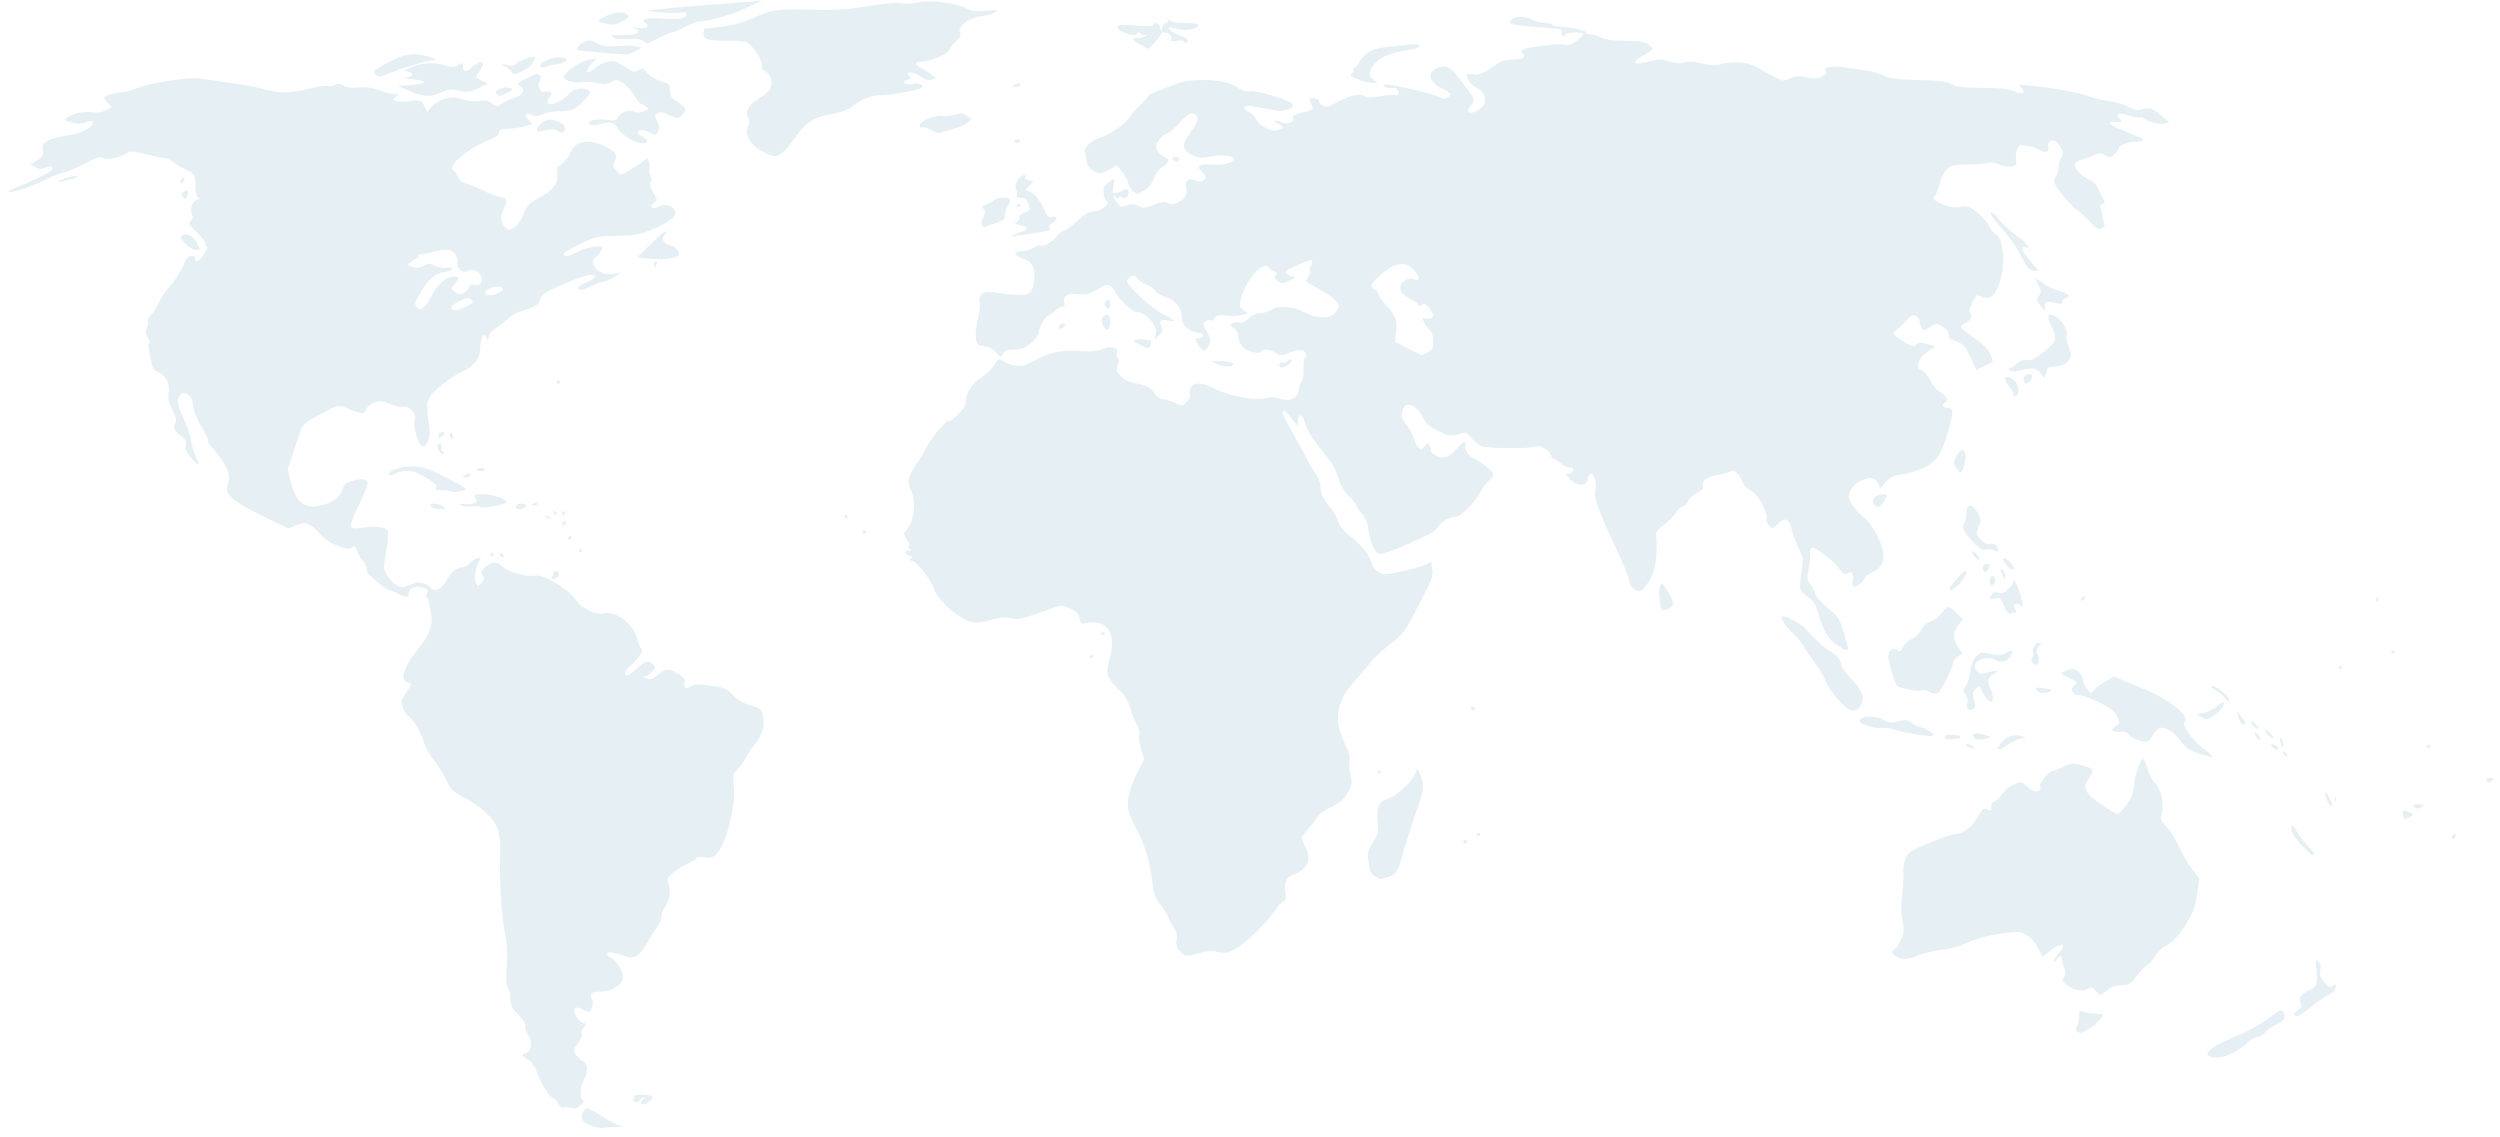 <svg xmlns="http://www.w3.org/2000/svg" width="266" height="121" fill="none"  xmlns:v="https://vecta.io/nano"><path d="M63.04 119.838c-1.015-.38-1.299-.752-1.058-1.386.112-.294.326-.534.477-.534s.809.346 1.464.769 1.455.866 1.779.984l.589.213-.724.016c-.398.009-.983.053-1.299.099s-.868-.027-1.228-.161h0zm-2.303-1.95a1.03 1.03 0 0 0-.708-.08c-.25.08-.443-.038-.627-.384-.147-.274-.41-.547-.584-.607-.401-.138-1.241-1.499-1.709-2.769-.236-.641-.554-1.084-.931-1.298-.669-.381-.717-.553-.199-.718.593-.188.703-1.232.204-1.933-.238-.334-.363-.726-.291-.913.085-.221-.149-.608-.715-1.184-.714-.728-.846-.992-.878-1.758-.021-.497-.141-1.028-.268-1.181-.16-.192-.193-.884-.106-2.252.094-1.482.039-2.397-.219-3.672-.383-1.893-.579-5.422-.479-8.64.021-.687-.068-1.629-.198-2.095-.317-1.134-1.773-2.565-3.574-3.511-1.288-.677-1.469-.85-1.972-1.89-.305-.629-.888-1.57-1.295-2.091s-.85-1.284-.984-1.698c-.425-1.313-1.174-2.632-1.685-2.966-.272-.178-.582-.641-.689-1.029-.173-.628-.128-.803.415-1.591.588-.855.595-.89.198-.994-.977-.255-.566-1.561 1.187-3.773 1.165-1.471 1.507-2.591 1.184-3.885l-.245-1.146c-.012-.137-.099-.25-.195-.25s-.077-.18.041-.4c.182-.339.136-.436-.301-.635-.636-.29-1.596-.003-1.6.477-.005.576-.258.619-1.094.183-.448-.233-.913-.424-1.033-.424s-.59-.319-1.043-.709l-1.073-.907c-.137-.109-.25-.405-.25-.658s-.176-.62-.392-.815-.495-.667-.621-1.048c-.165-.501-.289-.633-.447-.475-.329.329-.816.267-1.999-.256-.618-.273-1.263-.74-1.52-1.102-.246-.345-.715-.766-1.043-.935-.541-.28-.676-.278-1.465.023l-.869.332-2.665-1.291c-1.639-.794-2.911-1.552-3.305-1.969-.611-.646-.631-.716-.427-1.517.186-.734.155-.961-.25-1.797a8.98 8.98 0 0 0-1.238-1.798c-.426-.462-.726-.918-.667-1.014s-.241-.74-.667-1.433c-.484-.787-.825-1.629-.91-2.246-.109-.791-.235-1.032-.636-1.215-.425-.194-.544-.169-.787.164-.343.468-.245.963.513 2.601.308.666.626 1.652.707 2.193a6.83 6.83 0 0 0 .532 1.736c.501.982.177.965-.613-.033-.466-.588-.592-.911-.499-1.28.099-.394.002-.584-.483-.942-.735-.543-.89-.893-.62-1.398.157-.294.085-.616-.314-1.405-.406-.801-.491-1.189-.39-1.783.164-.972-.272-1.852-1.085-2.189-.469-.194-.631-.412-.727-.977l-.288-1.375c-.094-.37-.088-.696.016-.76s.034-.336-.145-.609c-.264-.403-.282-.593-.095-1.004.127-.278.175-.597.106-.707s.102-.441.378-.734a5.08 5.08 0 0 0 .818-1.3c.173-.421.708-1.203 1.188-1.736s1.088-1.468 1.352-2.077c.366-.845.58-1.108.906-1.11.235-.002.415.109.4.246-.064.572.389.396.897-.35.3-.44.461-.829.359-.866s-.186-.202-.186-.367-.414-.703-.919-1.194c-.838-.815-.892-.923-.613-1.231.226-.249.252-.433.102-.702-.265-.473.153-1.532.606-1.537.187-.002.24-.066.126-.15-.258-.189-.374-.619-.338-1.245.058-1-.161-1.419-.905-1.73a7.43 7.43 0 0 1-1.36-.786c-.347-.265-.787-.481-.978-.481s-1.06-.182-1.93-.404c-1.4-.357-1.646-.371-2.131-.122-1.005.517-2.069.728-2.503.496-.325-.174-.681-.067-1.919.581-.836.437-1.835.863-2.219.946s-1.121.363-1.636.622c-1.461.736-3.553 1.478-4.132 1.465-.374-.008-.121-.172.873-.566 1.689-.67 3.425-1.542 3.585-1.802.198-.32-.231-.435-.747-.2-.38.173-.614.157-1.052-.073l-.563-.295.613-.317c.693-.358.911-.764.751-1.398-.154-.614.696-1.065 2.527-1.341.984-.148 1.732-.395 2.235-.738.888-.604.735-1.061-.222-.665-.453.188-.783.19-1.454.009-.816-.22-.845-.251-.48-.518.61-.446 1.873-.715 2.703-.575.525.089.955.027 1.396-.202l.638-.33-.42-.447c-.231-.246-.42-.5-.42-.564 0-.185 1.203-.556 1.804-.556.3 0 1.123-.217 1.829-.483s2.333-.628 3.617-.806c2.082-.288 2.523-.291 4.085-.033l2.949.423a20.48 20.48 0 0 1 2.593.515c1.781.489 2.941.483 4.931-.025.879-.224 1.767-.354 1.974-.289s.558.022.781-.098c.307-.164.545-.144.983.082.396.205.885.263 1.55.185.702-.082 1.317.003 2.214.306.683.231 1.442.42 1.686.42.433 0 .434.007.056.285-.37.273-.372.292-.024.426.2.078.895.085 1.545.018 1.173-.123 1.183-.119 1.51.513l.329.637.427-.536c.246-.308.829-.657 1.372-.82.821-.247 1.07-.246 1.894.006.582.178 1.278.243 1.8.168.664-.096.972-.036 1.406.272.547.389.562.39 1.047.014.271-.21.828-.475 1.238-.589.982-.274 1.315-.857.725-1.27-.417-.292-.399-.314.697-.852.818-.401 1.186-.492 1.345-.333s.158.335-.006.64c-.279.521.068 1.309.503 1.142.156-.06.416-.059.576.003.252.097.248.179-.03.603-.768 1.172.954.84 2.12-.409.474-.508 1.208-.662 1.897-.398.445.171.403.31-.333 1.117-.877.962-1.326 1.159-2.644 1.159-.637 0-1.389.138-1.739.319-.485.251-.721.272-1.104.097-.713-.325-.961-.054-.45.49l.437.465-.871.247a8.88 8.88 0 0 1-1.77.276c-.717.023-.899.101-.9.385-.001.242-.35.498-1.099.804-2.427.992-4.486 2.781-3.74 3.25.14.088.361.404.493.704.151.345.443.585.795.655.306.061 1.096.377 1.755.702s1.468.649 1.798.721c.907.198.915.219.493 1.291-.362.917-.369 1.048-.089 1.59.168.325.415.587.55.583.655-.019 1.268-.623 1.65-1.624.363-.954.529-1.132 1.572-1.689 1.54-.822 2.18-1.633 2.01-2.542-.111-.593-.053-.732.454-1.093.319-.228.743-.772.94-1.21.442-.979 1.151-1.319 2.348-1.123 1.061.174 2.316.847 2.468 1.325.062.196.011.548-.115.782-.19.355-.154.505.215.897l.443.471.723-.375c.398-.206 1.035-.608 1.416-.894l.693-.519.163.44c.09.242.115.565.056.718s-.013.452.101.665c.128.24.138.511.026.712-.127.226-.042.569.28 1.135.461.811.461.812.056 1.095-.532.373-.191.768.394.455s1.244-.27 1.654.101c.605.548.102 1.204-1.505 1.96-1.748.823-2.527.985-4.809 1.006-1.685.015-1.908.069-3.546.854-.961.461-1.748.917-1.748 1.014 0 .412.303.376 1.465-.174.685-.324 1.568-.583 1.988-.583.718 0 .744.022.52.441-.13.243-.41.582-.623.754-.334.271-.354.385-.145.844.314.689 1.133 1.02 2.113.854l.774-.131-.595.411c-.328.226-.867.469-1.199.541s-1.014.337-1.515.59c-.509.257-1.021.392-1.158.307-.316-.195.018-.489 1.045-.918.914-.382.767-.787-.217-.603-.383.072-1.627.54-2.763 1.041-1.774.781-2.083.988-2.187 1.458-.127.578-.56.851-2.082 1.314-.486.148-1.115.505-1.398.794s-.826.721-1.206.96-.744.659-.808.933c-.107.451-.131.461-.265.114-.25-.651-.627-.015-.648 1.095-.022 1.136-.598 1.912-1.862 2.505-1.295.609-3.139 2.047-3.512 2.74-.33.612-.343.851-.14 2.424.19 1.468.178 1.836-.071 2.319-.186.36-.404.532-.584.463-.429-.164-.953-1.928-.806-2.712.102-.544.035-.75-.371-1.131-.327-.307-.628-.424-.885-.342-.214.068-.819-.061-1.345-.287-.806-.346-1.063-.375-1.639-.185-.39.129-.778.434-.905.713-.189.415-.314.468-.836.356a5.68 5.68 0 0 1-1.153-.408c-.731-.373-1.14-.347-1.961.125l-1.736.936c-.657.339-1.109.724-1.227 1.048l-.818 2.44-.631 1.928.322 1.244c.592 2.286 1.417 2.971 3.134 2.602 1.295-.278 2.072-.84 2.358-1.706.181-.55.377-.732.963-.895.882-.245 1.25-.254 1.589-.039.279.177.181.469-1.071 3.179-.859 1.859-.797 2.026.675 1.813 1.34-.193 2.566-.045 2.709.328.056.145-.035 1.127-.202 2.181-.298 1.885-.296 1.928.133 2.622.24.388.69.837 1 .998.495.256.65.255 1.273-.005.989-.413 1.527-.37 2.214.18.55.44.627.452 1.059.169.256-.168.606-.584.777-.925.386-.768 1.036-1.309 1.581-1.314.228-.002.626-.229.884-.504.524-.558 1.447-.74.996-.196-.379.456-.595 1.923-.351 2.379.203.38.219.377.589-.079.263-.325.316-.533.172-.677-.343-.343-.24-.628.399-1.1.663-.49 1.176-.44 1.748.171.419.448 2.659 1.054 3.301.893.977-.245 3.618 1.36 4.611 2.803.472.687 1.982 1.378 2.646 1.212 1.365-.343 3.237 1.025 3.675 2.685.13.495.327.955.437 1.024.291.182-.145.899-1.099 1.807-.61.58-.755.83-.584 1.001s.454.021 1.131-.603c.985-.908 1.313-1 1.807-.507.3.3.291.361-.121.799-.245.261-.587.48-.76.487-.182.007-.109.095.175.208.39.156.594.112.999-.215 1.055-.852 1.303-.893 2.24-.37.609.34.853.599.822.873-.085.762.094.93.623.584.42-.275.708-.288 2.112-.096 1.494.204 1.69.286 2.406 1.003.532.532 1.131.882 1.883 1.101 1.01.294 1.119.383 1.302 1.063.265.986-.046 2.08-.887 3.119-.359.444-.8 1.096-.979 1.448a5.5 5.5 0 0 1-.846 1.161c-.484.484-.511.606-.391 1.756.236 2.248-.863 6.441-1.924 7.338-.345.292-.641.361-1.188.276-.45-.07-.783-.025-.871.117-.078.127-.515.394-.969.594s-1.132.624-1.505.943c-.645.551-.667.612-.45 1.27.25.759.082 1.657-.455 2.423a1.94 1.94 0 0 0-.315.936c0 .267-.208.764-.463 1.104s-.746 1.118-1.092 1.729c-.851 1.504-1.363 1.765-2.596 1.322-1.071-.383-1.642-.429-1.642-.131 0 .112.213.301.474.42s.667.603.903 1.075c.352.704.389.948.206 1.35-.284.623-1.369 1.146-2.377 1.146-.893 0-1.115.218-.806.795.191.356.062.928-.306 1.367-.03.036-.343-.084-.695-.266-.841-.436-1.139-.158-.714.664.173.334.502.667.731.74.394.125.398.153.078.506-.186.206-.283.519-.215.696.073.19-.09.601-.399 1.006-.502.658-.509.703-.187 1.195.184.281.471.563.638.627.602.231.701 1.019.243 1.919s-.53 1.804-.174 2.232c.323.39-.765 1.149-1.254.875h0zM46.013 31.363c.534-1.116 1.527-1.946 2.327-1.946.576 0 .583.093.055.764l-.415.527.425.344c.343.277.52.302.91.123.267-.122.54-.395.607-.607.092-.289.241-.357.593-.268.326.082.529.012.663-.228.406-.725-.627-1.653-1.388-1.246-.544.291-1.255-.288-1.103-.899.056-.226-.059-.621-.26-.885-.413-.545-1.041-.602-2.416-.221-.495.137-1.058.243-1.253.236s-.302.071-.238.174.043.19-.046.192-.385.176-.659.386l-.497.382.558.212c.436.166.694.142 1.178-.108.57-.295.675-.294 1.297.002.375.179.886.27 1.145.205s.523-.028.591.081-.213.255-.643.328c-1.169.198-1.777.684-2.625 2.104-.708 1.186-.749 1.329-.467 1.642.277.307.353.312.733.047.233-.163.649-.766.924-1.34h0zm3.63 1.233c.711-.363.78-.454.529-.705s-.409-.234-1.224.126c-.957.423-1.261.995-.529.995.224 0 .775-.187 1.224-.417zm3.542-1.51c.416-.292.432-.349.138-.513-.432-.242-1.716.175-1.716.557 0 .394.993.366 1.578-.044zm15.003 86.273c0-.088.108-.268.24-.4s.164-.24.072-.24-.276.148-.407.328c-.189.259-.32.281-.621.106-.215-.125-.268-.224-.12-.228s.206-.096.138-.206c-.13-.211.212-.268 1.199-.201.88.06.969.189.425.617-.507.399-.924.5-.924.224h0zm166.841-5.014c-.572-.362.619-1.162 3.57-2.398.824-.346 2.079-1.068 2.79-1.605 1.209-.913 1.309-.953 1.548-.611.364.519.15.895-.738 1.295-.425.191-.958.562-1.186.824s-.594.477-.814.477-.738.302-1.15.672c-1.412 1.267-3.2 1.866-4.02 1.346zm-13.981-2.595c-.208-.132-.22-.267-.05-.584.121-.226.22-.693.22-1.037 0-.563.045-.61.45-.468.247.087.764.17 1.148.184l.854.055c.331.062-.554 1.07-1.349 1.536-.947.555-.908.545-1.273.314h0zm23.085-1.747c-.07-.07.095-.301.365-.514.408-.321.456-.456.277-.789-.258-.482.126-.999 1.013-1.367.687-.284.86-.862.676-2.256-.127-.96-.111-1.019.198-.764.242.201.302.454.215.915-.094.505-.009.768.412 1.269.456.541.591.6.946.411s.394-.172.283.118c-.072.186-.13.374-.13.417s-.292.228-.65.411-1.053.667-1.548 1.075c-.804.664-1.631 1.2-1.851 1.2-.044 0-.137-.057-.206-.126h0zm-21.126-2.581c-.421-.447-.498-.465-.903-.2-.515.338-1.482.14-2.258-.46-.414-.32-.443-.424-.229-.822a.91.91 0 0 0 .023-.94c-.121-.266-.22-.659-.22-.874 0-.484-.314-.507-.574-.042-.107.191-.252.291-.322.221s.161-.456.514-.858c.868-.989.529-1.257-.617-.489-.495.331-.931.692-.97.803s-.277-.231-.528-.76c-.272-.575-.742-1.151-1.165-1.43-.635-.418-.85-.453-2.069-.331-1.788.178-3.514.619-4.643 1.187-.513.258-1.515.522-2.288.603-.756.079-1.958.364-2.671.632-1.091.411-1.402.454-1.954.272-.742-.245-1.05-.749-.57-.934.173-.066.489-.525.7-1.018.339-.79.358-1.036.157-2.057-.166-.845-.171-1.645-.017-2.945.116-.982.16-1.979.099-2.215s.034-.815.214-1.286c.317-.83.394-.884 2.537-1.792 1.216-.515 2.46-.936 2.765-.936.826 0 1.848-.786 2.412-1.853.348-.66.59-.911.799-.83.584.225.699.181.654-.251-.029-.278.091-.481.328-.556.206-.065.586-.429.845-.808a3.17 3.17 0 0 1 1.247-1.001c.729-.293.802-.288 1.199.072.732.665 1.25.86 1.498.561.121-.145.162-.321.092-.391-.229-.229.818-1.542 1.329-1.668.275-.068.839-.293 1.253-.501.647-.324.874-.345 1.599-.151 1.562.419 1.613.488 1.032 1.366-.747 1.129-.549 1.57 1.284 2.86.846.596 1.645 1.047 1.775 1.004s.542-.499.914-1.013c.508-.7.705-1.21.787-2.033.115-1.17.675-2.797.962-2.797.095 0 .312.481.483 1.069s.529 1.274.796 1.525c.624.586.986 2.224.706 3.192-.186.642-.15.744.486 1.398.378.388.975 1.335 1.327 2.104s.988 1.858 1.412 2.418l.771 1.02-.219 1.576c-.159 1.143-.406 1.905-.897 2.776-.753 1.334-1.879 2.606-2.472 2.795-.214.067-.708.568-1.099 1.112s-.798.989-.906.989-.564.467-1.016 1.038c-.752.951-.89 1.038-1.674 1.053-.602.011-1.062.175-1.556.551l-.702.535-.46-.49h0zm-97.415-4.2c-.423-.423-.494-.639-.4-1.222.089-.548.005-.871-.375-1.43-.27-.397-.491-.82-.491-.939s-.353-.691-.785-1.269c-.667-.895-.805-1.252-.915-2.383-.194-1.997-.831-4.158-1.688-5.725-.422-.77-.826-1.77-.9-2.222-.156-.962.235-2.393 1.126-4.128l.594-1.154-.334-1.004c-.186-.561-.277-1.226-.206-1.508.082-.33-.007-.723-.258-1.139-.212-.349-.526-1.129-.698-1.734-.23-.807-.551-1.332-1.21-1.978-1.266-1.242-1.43-1.731-1.037-3.083.8-2.752-.065-4.357-2.176-4.04-.822.123-.853.108-.969-.473-.089-.446-.331-.708-.937-1.017-.788-.402-1.126-.403-2.093-.009-.22.09-1.119.4-1.998.689-1.322.435-1.718.492-2.294.325-.545-.158-1.004-.117-2.119.189-1.153.316-1.571.35-2.193.178-1.3-.359-3.532-2.371-3.85-3.47-.246-.85-1.774-2.832-2.294-2.974-.331-.091-.371-.161-.169-.292s.168-.198-.15-.281c-.505-.132-.555-.545-.067-.549.299-.003.306-.031.05-.197-.189-.122-.21-.195-.057-.197.159-.002.098-.248-.174-.71-.383-.649-.391-.735-.098-1.059.894-.988 1.09-3.114.41-4.454-.324-.639-.116-1.523.576-2.441.261-.346.769-1.187 1.131-1.87.632-1.194 2.041-2.854 2.422-2.854.422 0 1.783-1.463 1.783-1.917 0-1.024.612-2.045 1.611-2.686.536-.344 1.164-.933 1.396-1.308.475-.767.542-.792 1.094-.407.217.151.755.335 1.197.409.673.113.995.032 1.997-.505 1.725-.922 2.791-1.153 4.765-1.03 1.302.081 1.888.029 2.519-.223.929-.372 1.733-.152 1.515.415-.065.17-.025.422.089.56.143.173.142.421-.004.805-.183.483-.143.627.312 1.101.288.3.803.602 1.145.67 1.606.321 2.062.529 2.394 1.09.243.411.561.622 1.088.721.409.077 1.003.274 1.321.438.538.279.608.268 1.057-.154.302-.284.439-.584.368-.807-.062-.196-.015-.539.105-.763.309-.578 1.187-.521 2.557.165 1.493.747 4.324 1.281 5.328 1.003.482-.133.947-.135 1.369-.005 1.381.424 2.087.092 2.276-1.069.062-.386.169-.701.237-.701.129 0 .197-.58.216-1.848.006-.412.103-.749.216-.749.135 0 .128-.145-.019-.42-.246-.459-.744-.449-1.936.041-.566.232-.723.222-1.23-.077-.657-.388-1.331-.446-1.525-.132-.145.234-1.166.07-1.72-.276-.398-.248-.77-.988-.77-1.532 0-.208-.203-.521-.45-.695-.382-.27-.405-.346-.15-.513.165-.108.504-.148.754-.089.318.075.611-.051.98-.42.348-.348.771-.54 1.245-.565.394-.021.966-.202 1.27-.402.66-.435 2.159-.314 3.322.268 1.568.785 2.961.739 3.521-.117.292-.445.293-.538.017-.961-.169-.257-.979-.85-1.8-1.317l-1.493-.85.279-.541c.154-.298.23-.591.168-.653s-.038-.23.052-.375a1.66 1.66 0 0 0 .204-.521c.046-.303-.277-.219-1.865.483-.923.408-1.06.533-.855.779.134.162.435.298.669.302.328.007.25.101-.34.412-.716.378-.796.383-1.262.078-.398-.261-.45-.382-.262-.61s.16-.313-.136-.424c-.205-.077-.469-.268-.586-.425-.573-.763-2.388 1.244-2.916 3.222-.248.929-.24.977.227 1.329l.484.365-.888.183c-.489.101-1.147.113-1.463.026-.584-.159-1.323.081-1.323.43 0 .103-.136.134-.303.07a.66.66 0 0 0-.586.12c-.242.201-.215.366.187 1.122.435.819.448.93.177 1.475-.34.682-.656.631-1.137-.182-.335-.567-.333-.58.11-.643.56-.079.596-.435.053-.522-1.237-.198-1.898-.85-1.898-1.875 0-.8-.741-1.682-1.64-1.951-.468-.14-.976-.434-1.129-.653s-.603-.534-.999-.7-.839-.471-.985-.679c-.209-.298-.346-.334-.652-.171-.214.114-.388.336-.388.493 0 .519 2.546 2.865 3.791 3.494 1.32.666 1.526.904.609.703-.818-.179-1.04 0-.761.614.197.431.165.562-.231.942l-.459.441.105-.595c.166-.945-1.08-2.302-2.113-2.302-.378 0-1.833-1.411-2.214-2.148-.407-.787-.86-.94-1.502-.504-.967.656-1.692.877-2.451.749-1.007-.17-1.641.181-1.48.821.083.334.037.483-.152.483-.149 0-.533.225-.852.499s-.65.499-.734.5c-.247 0-.944 1.262-.945 1.711-.001.429-.782 1.274-1.536 1.661-.24.123-.799.224-1.241.224-.61 0-.859.1-1.026.413-.219.409-.226.408-.738-.104-.48-.48-.757-.601-1.726-.751-.51-.079-.596-1.232-.215-2.874.163-.702.243-1.489.178-1.748-.189-.754.403-1.199 1.395-1.047 2.289.352 3.628.371 3.942.057.431-.431.625-1.854.362-2.651-.171-.52-.408-.733-1.112-1.002-1.036-.396-1.058-.778-.045-.788.386-.004.943-.165 1.237-.358s.62-.299.724-.235c.282.175 1.352-.442 1.707-.984.171-.262.509-.527.751-.588s.888-.531 1.438-1.042c.779-.726 1.187-.953 1.855-1.033.828-.099 1.66-.779 1.269-1.038-.243-.161-.446-1.128-.31-1.48.064-.167.347-.455.628-.639l.512-.335-.131.822c-.114.713-.085.814.22.763.194-.032.555-.171.804-.307.379-.208.472-.198.572.062.171.446-.305.971-.633.698-.182-.151-.297-.145-.398.019-.105.169-.187.16-.307-.035-.09-.146-.21-.219-.266-.163s.104.36.355.675c.424.531.504.556 1.108.346.517-.18.765-.168 1.205.06.497.257.665.245 1.62-.118.837-.318 1.167-.359 1.537-.19a.92.92 0 0 0 .909-.012c.899-.464 1.148-.814 1.036-1.457-.165-.953.138-1.265.936-.963.542.205.701.197.946-.049.26-.26.238-.356-.188-.809-.41-.436-.438-.544-.189-.713.162-.109.769-.148 1.349-.087 1.061.112 2.383-.302 2.153-.675-.202-.326-1.42-.421-2.451-.19-.916.205-1.156.188-1.857-.128-1.089-.491-1.218-1.066-.471-2.107.962-1.34 1.138-1.767.864-2.097-.406-.489-.804-.329-1.731.692-.489.54-1.157 1.092-1.482 1.227s-.729.509-.896.832c-.272.525-.271.635.004 1.055.169.258.489.527.712.598.613.195.492.559-.385 1.159-.269.184-.629.706-.799 1.16a2.27 2.27 0 0 1-1.041 1.247c-.712.411-.745.412-1.138.057a2.03 2.03 0 0 1-.525-.913c-.066-.301-.366-.842-.667-1.202l-.546-.655-.693.422c-.381.232-.873.421-1.093.419-.634-.006-1.368-.691-1.417-1.322-.024-.314-.106-.725-.181-.913-.179-.447.715-1.287 1.645-1.543s2.826-1.584 3.148-2.206c.144-.277.63-.834 1.08-1.238s.819-.824.819-.932.427-.35.949-.536l1.948-.75c.675-.278 1.518-.425 2.597-.453 1.886-.048 3.119.202 4.137.838.51.319.913.428 1.299.351.689-.138 4.366 1.002 4.519 1.401s-.9.78-1.807.649l-1.91-.356c-.855-.183-1.213-.188-1.379-.022s-.083.289.32.473c.3.137.675.5.834.807.404.782 1.7 1.42 2.368 1.166.642-.244.638-.321-.04-.689-.627-.34-.337-.413.45-.114.628.239 1.34-.058 1.174-.49-.078-.202.141-.349.757-.506 1.318-.338 1.414-.386 1.305-.653-.414-1.011-.419-.982.182-.913.321.037.556.174.529.31s.141.345.372.468c.347.186.62.12 1.574-.38 1.398-.733 2.487-.972 2.892-.635.227.188.602.189 1.688.006.769-.13 1.485-.182 1.591-.116s.253.025.325-.092c.158-.255-.278-.833-.516-.685-.288.178-1.233-.141-1.027-.346s5.766 1.089 6.099 1.421c.224.224.935-.075.935-.394 0-.107-.397-.388-.882-.623-1.502-.73-1.599-1.899-.185-2.254.82-.206 1.174.032 2.309 1.546 1.472 1.966 1.435 1.866.954 2.542-.357.5-.378.617-.131.712.468.18 1.471-.449 1.612-1.011.165-.659-.143-1.22-.881-1.601-.579-.3-.998-.849-.998-1.308 0-.156.217-.195.649-.117.647.118 1.183-.117 2.65-1.162.335-.239.902-.397 1.474-.41 1.16-.026 1.535-.221 1.201-.623-.131-.158-.196-.328-.145-.379.255-.255 3.544-.715 4.301-.601.729.109.955.05 1.554-.407.386-.294.702-.614.702-.711 0-.244-1.746-.222-1.898.024-.209.339-.481.221-.404-.176.064-.335-.105-.389-1.56-.502-3.974-.309-4.297-.382-3.82-.859.419-.419 1.447-.411 2.308.018.352.176.936.32 1.297.32s.713.09.78.2.418.2.778.2c.996 0 2.923.43 2.802.626-.059.095.127.173.414.173s.809.155 1.161.344c.473.254 1.133.346 2.537.352 1.509.006 2.01.084 2.447.378.302.204.548.428.547.497s-.463.381-1.025.691c-1.357.749-1.07 1.075.571.65 1.064-.276 1.308-.277 2.188-.016.722.214 1.173.242 1.663.102s.991-.11 1.843.111c.888.23 1.349.254 1.912.097 1.285-.357 2.866-.256 3.784.241l1.868 1.017c1.013.553 1.058.559 1.761.244.588-.264.916-.286 1.784-.12.862.165 1.176.145 1.662-.106.475-.246.552-.367.371-.585-.351-.423.893-.58 2.423-.306l1.972.278c.385.028 1.136.247 1.67.487.814.366 1.428.449 3.81.515 2.26.062 2.979.153 3.524.443.554.295 1.184.37 3.282.39 1.931.019 2.795.11 3.368.356.924.397 1.294.252.791-.312-.362-.405-.36-.406 1.036-.267 2.338.232 5.143.744 6.093 1.112a10.62 10.62 0 0 0 2.094.494c.657.08 1.617.36 2.132.621.781.396 1.035.44 1.537.265.687-.239 1.132-.067 2.18.843l.651.566-.49.123c-.493.124-1.801-.2-2.252-.557-.132-.105-.318-.143-.413-.085s-.562-.028-1.038-.192c-1.116-.385-1.612-.24-1.103.322.347.384.339.392-.323.345-1.239-.087-.898.279.921.989l1.892.792c.187.181-.431.406-.881.32-.494-.094-1.711.436-1.711.745 0 .103-.192.366-.427.585-.393.366-.474.374-.999.102-.491-.254-.648-.257-1.121-.019a6.41 6.41 0 0 1-1.147.421c-.329.079-.711.237-.847.35-.402.334.307 1.305 1.305 1.788.544.263.937.616 1.055.945a8.09 8.09 0 0 0 .484 1.053c.266.474.264.541-.023.651-.209.081-.271.242-.18.471.077.191.163.573.192.847s.118.649.196.831c.102.238.018.371-.297.471-.351.111-.587-.023-1.163-.66-.398-.44-1.062-1.045-1.475-1.346s-1.153-1.081-1.645-1.735c-.867-1.154-.885-1.206-.597-1.763.163-.316.3-.78.304-1.033s.13-.683.281-.956c.289-.521.178-.937-.439-1.645-.405-.465-1.126-.116-.944.456.167.527-.346.698-.937.312-.256-.168-.846-.365-1.31-.44-.798-.127-.857-.103-1.064.439-.12.316-.171.815-.112 1.109.091.459.028.553-.444.656-.321.07-.871-.013-1.319-.2-.492-.206-.956-.268-1.29-.173-.286.081-1.255.155-2.153.164-1.422.014-1.695.076-2.128.482-.272.256-.6.886-.728 1.398s-.362 1.133-.52 1.377c-.274.423-.248.465.535.865.85.434 1.776.548 2.479.306.541-.187 2.194 1.102 2.71 2.113.212.414.561.848.777.963.816.437.981 3.302.299 5.175-.472 1.297-1.001 1.721-1.778 1.426l-.606-.205c-.036 0-.259.369-.494.82-.308.592-.368.89-.216 1.073.291.351.076.807-.507 1.072-.268.122-.488.31-.488.416s.625.624 1.389 1.149c.972.669 1.491 1.183 1.729 1.711.188.415.304.788.26.828s-.453.261-.908.49l-.826.416-.497-1.141c-.557-1.277-1.034-1.791-1.875-2.017-.423-.114-.571-.276-.571-.625 0-.321-.207-.593-.647-.851-.641-.376-.654-.375-1.337.047s-.691.422-.9.03c-.117-.218-.212-.533-.212-.701s-.168-.396-.373-.505c-.305-.163-.498-.065-1.059.542-.377.408-.861.841-1.074.963-.331.188-.349.268-.121.543.148.177.656.539 1.129.804.754.421.898.445 1.152.191.242-.242.438-.25 1.167-.053l.877.238-.489.327c-.906.606-1.191.924-1.321 1.47-.106.449-.043.584.36.767.269.122.677.611.908 1.086s.691 1.024 1.024 1.22c.731.432.943.891.521 1.127-.394.22-.206.55.314.55.622 0 .625.371.024 2.513-.728 2.594-1.386 3.46-3.106 4.089-.677.248-1.501.465-1.831.484-.766.042-1.36.367-1.879 1.026l-.411.523-.192-.505c-.251-.658-.825-.824-1.649-.475-.755.32-1.253.829-1.454 1.488-.179.59.457 1.627 1.511 2.461.864.685 1.835 2.404 2.063 3.655.198 1.088-.153 1.802-1.095 2.227-.43.194-.831.511-.893.705-.148.467-1.035 1.048-1.198.785-.067-.11-.07-.366-.006-.569a1.22 1.22 0 0 0-.007-.694c-.098-.257-.207-.28-.523-.111-.328.176-.455.131-.72-.253-.652-.945-2.542-2.465-3.066-2.465-.184 0-.255.222-.224.699.025.385-.053 1.134-.174 1.666-.197.867-.177 1.025.195 1.528.228.309.471.787.541 1.063s.648.921 1.309 1.451c1.101.883 1.217 1.058 1.681 2.525l.497 1.766c0 .339-.417.201-1.288-.424-.9-.647-1.475-1.669-1.955-3.478-.208-.785-.436-1.122-1.084-1.598-.795-.584-.819-.636-.755-1.603l.2-1.73c.104-.567.018-.972-.38-1.798-.282-.587-.617-1.487-.742-2.002-.282-1.149-.679-1.342-1.381-.669-.29.278-.584.506-.652.506-.318 0-.755-.677-.65-1.007.19-.6-.98-2.69-1.665-2.974-.375-.155-.718-.532-.947-1.04-.398-.883-.845-1.221-1.292-.977-.162.089-.81.267-1.441.396-1.156.237-1.57.587-1.412 1.192.058.223-.144.438-.629.669-.393.188-.817.565-.942.838s-.398.552-.609.619-.536.373-.722.68-.743.868-1.235 1.246c-.674.518-.885.808-.851 1.172.196 2.13-.105 3.913-.839 4.971-.715 1.032-.765 1.061-1.371.785-.333-.152-.538-.448-.623-.901-.069-.371-.472-1.417-.894-2.323-2.555-5.487-2.932-6.533-2.715-7.524.147-.67-.205-1.68-.546-1.565-.137.046-.251.21-.254.366-.017.912-1.042 1.052-1.842.252l-.53-.53.456-.169c.513-.19.466-.702-.056-.608-.185.033-.61-.169-.943-.45s-.683-.51-.778-.51-.228-.181-.298-.402c-.184-.58-1.244-1.085-1.775-.845-.478.215-4.814.17-5.54-.058-.262-.082-.745-.458-1.075-.835-.596-.682-.605-.684-1.498-.444-.847.228-.97.207-2.11-.369-.986-.498-1.281-.766-1.585-1.44-.388-.861-1.25-1.484-1.774-1.283-.165.063-.358.378-.429.699-.101.461.002.761.492 1.427.341.464.713 1.187.826 1.607.243.902.723 1.171 1.12.627.24-.328.305-.34.468-.082.103.164.159.389.124.498-.111.345 1.042.914 1.58.779.272-.068.852-.531 1.29-1.029.691-.784.932-.837.814-.179-.08.443.269.963.846 1.261.892.461 2.133 1.488 2.133 1.764 0 .127-.233.449-.518.716s-.697.83-.913 1.252c-.527 1.027-2.052 2.528-2.569 2.528-.597 0-1.485.504-1.839 1.044-.167.256-.607.616-.978.801-1.899.948-4.185 1.909-4.829 2.03-.687.129-.743.098-1.108-.621-.211-.416-.45-1.251-.532-1.855-.106-.786-.312-1.286-.723-1.755-.316-.361-.574-.743-.574-.849s-.361-.564-.801-1.018c-.549-.565-.904-1.179-1.126-1.948-.179-.617-.542-1.392-.807-1.722-1.834-2.277-2.377-3.08-2.65-3.918-.362-1.111-.668-1.291-.81-.474l-.1.579-.676-.853c-1.041-1.315-1.173-.717-.195.888l1.639 2.979c.439.879 1.007 1.876 1.264 2.216.264.35.466.897.466 1.262 0 .753.225 1.223 1.107 2.315.355.44.705 1.081.779 1.426.094.442.48.904 1.309 1.569 1.26 1.011 2.076 2.065 2.279 2.944.076.33.364.669.73.858.557.288.753.28 2.514-.101 1.05-.228 2.163-.545 2.472-.705l.563-.291.134.791c.121.719-.01 1.065-1.432 3.792-1.529 2.933-1.601 3.03-3.121 4.23-.856.676-1.752 1.503-1.99 1.838s-1.003 1.241-1.698 2.013c-2.028 2.252-2.304 4.233-.959 6.887.342.674.475 1.185.394 1.507-.067.268-.024.946.096 1.506.189.882.168 1.118-.159 1.759-.473.925-.849 1.258-2.169 1.92-.577.289-1.049.611-1.049.715s-.404.645-.899 1.202-.899 1.103-.899 1.213.186.564.412 1.008c.679 1.331.223 2.296-1.405 2.97-.686.284-.912.865-.742 1.911.089.548.032.731-.278.897-.215.115-.602.542-.862.949-.818 1.286-3.173 3.562-4.242 4.101-.892.451-1.121.49-1.776.309-.578-.159-1.045-.134-2.014.109-1.57.395-1.403.411-2.011-.197h0zm26.313-63.719c.516-.267.59-.413.59-1.174 0-.545-.117-.966-.313-1.129-.172-.143-.451-.526-.62-.853-.279-.54-.278-.582.013-.47.385.147.92-.03.92-.305 0-.109-.186-.459-.413-.778-.343-.48-.48-.545-.8-.373-.258.138-.386.14-.386.004 0-.111-.356-.385-.792-.607-.964-.492-1.308-1.037-1.007-1.599.228-.425 1.041-.723 1.388-.509.469.29.607-.137.22-.68-.937-1.316-2.241-1.229-3.859.256-1.044.959-1.135 1.213-.545 1.529.22.118.4.348.4.511s.355.683.79 1.154c1 1.085 1.183 1.581 1.06 2.865l-.1 1.034 1.373.704 1.432.714c.033.005.325-.127.649-.295h0zm-5.504 55.804c-.564-.32-.644-.489-.791-1.668-.118-.942-.069-1.147.495-2.063.573-.931.614-1.11.488-2.122-.183-1.46.128-2.228.977-2.414.799-.175 2.529-1.703 2.944-2.599l.317-.685.22.483c.554 1.216.498 1.75-.466 4.417l-1.23 3.793c-.514 2.11-.805 2.619-1.647 2.871-.896.268-.809.269-1.307-.013h0zm98.411-3.473c-.638-.697-1.019-1.296-1.019-1.598 0-.67.107-.612.684.372.276.47.774 1.117 1.107 1.436s.606.654.606.743c0 .384-.425.09-1.378-.952h0zm-89.121-.284a.2.2 0 0 1 .4 0 .2.2 0 0 1-.4 0zm105.205-.364c-.071-.114-.031-.267.088-.341.297-.184.402-.038.204.283-.107.172-.209.192-.292.058h0zm-103.807-.323c0-.049.09-.144.2-.212s.2-.028.2.088-.09.212-.2.212-.2-.04-.2-.088zm98.611-2.028c-.194-.507.053-.685.603-.434.476.217.486.25.155.492-.463.339-.61.328-.758-.058zm1.266-.888c-.39-.241-.12-.434.501-.357.487.06.498.082.15.296-.222.137-.488.162-.651.061h0zm-9.327-.733c-.411-.883-.267-1.223.157-.372.442.885.45.914.242.912-.082-.001-.262-.244-.399-.539h0zm.765-.142c-.009-.21.038-.328.104-.262s.074.239.016.383c-.064.159-.111.112-.121-.121h.001zm16.263-1.918c-.182-.296-.009-.447.418-.364.312.061.315.093.033.327-.225.186-.352.197-.451.037h0zm-118.066-.995c-.068-.11-.028-.2.088-.2s.212.09.212.2-.04.2-.088.2-.144-.09-.212-.2zm87.702-1.877c-1.264-.399-1.837-.769-2.335-1.509-.568-.845-1.608-1.484-2.14-1.316-.214.068-.576.439-.803.824-.386.655-.461.691-1.163.566-.413-.073-.989-.356-1.281-.628-.371-.346-.655-.455-.945-.363-.228.072-.558.051-.734-.047-.274-.154-.247-.226.192-.514.509-.333.509-.338.168-1.054-.274-.575-.652-.875-1.889-1.496-.851-.428-1.812-.778-2.137-.778-.743 0-1.05-.685-.49-1.094.333-.243.284-.304-.584-.726-.923-.448-.936-.467-.495-.712a2.28 2.28 0 0 1 .89-.258c.468-.008 1.061.668 1.061 1.209 0 .18.194.575.431.877.426.541.437.543.749.153.175-.218.732-.634 1.239-.924l.921-.528 1.276.576 2.215.914c.516.186 1.549.739 2.294 1.229 1.424.935 2.042 1.724 1.688 2.151-.289.349.846 1.936 2.022 2.826 1.293.979 1.271 1.069-.15.621h0zm8.695-.016c-.158-.19-.173-.304-.041-.304.242 0 .523.379.385.518-.05.05-.205-.046-.344-.213h0zm-33.567-.813c-.29-.16-.373-.278-.2-.28.357-.005.928.328.793.462-.052.052-.319-.03-.593-.182zm3.378-.264c.566-.796 1.453-1.136 2.273-.873.597.192.606.208.132.227-.281.011-.936.29-1.455.62-1.187.752-1.473.76-.95.026h0zm28.986.273c-.27-.325-.205-.366.283-.178.174.067.316.202.316.3 0 .276-.323.211-.599-.121h0zm.936-.176c-.075-.196-.131-.506-.124-.689.008-.221.078-.17.205.149.106.265.162.575.124.689s-.13.047-.205-.149zm15.446.188c0-.048.09-.144.2-.212s.199-.028.199.088-.09.212-.199.212-.2-.04-.2-.088zm-51.094-.839c-.139-.058-.201-.188-.139-.289.153-.247 1.434-.233 1.588.017.068.11.006.201-.138.203s-.441.041-.661.089-.512.038-.65-.02h0zm2.965-.15c-.363-.437.056-.571.997-.317.948.255.945.295-.038.473-.51.092-.791.047-.959-.156h0zm29.995-.121c-.138-.221-.162-.4-.055-.4s.291.18.409.4.142.4.055.4-.271-.18-.409-.4h0zm1.252-.201c-.535-.59-.249-.683.301-.098.258.274.377.499.265.499s-.367-.18-.566-.401h0zm-37.458-.035c-.714-.099-1.721-.319-2.237-.488s-1.126-.249-1.353-.177c-.457.145-2.403-.427-2.403-.706 0-.639 1.791-.687 2.743-.074.355.229.635.244 1.386.076.833-.186 1.006-.164 1.495.198.304.225.643.409.754.409.395 0 1.594.668 1.493.832-.057.092-.21.154-.341.139l-1.537-.208h0zm35.86-.963c-.198-.22-.271-.4-.161-.4s.362.18.561.4.272.4.162.4-.363-.18-.562-.4zm-1.259-.253c-.114-.137-.265-.518-.335-.847-.114-.53-.101-.553.111-.199.133.22.369.548.526.729.165.192.205.379.094.447-.105.065-.283.006-.396-.131zm-4.231-.635l-.497-.275.77-.144c.423-.079 1.073-.411 1.445-.738.406-.356.675-.485.673-.323-.005.406-.25.719-.997 1.27-.78.575-.743.57-1.394.21h0zm-37.476-.778c-.734-.418-2.057-2.036-2.488-3.041-.233-.542-.766-1.436-1.184-1.985s-.9-1.269-1.068-1.598-.682-.959-1.139-1.398c-.965-.927-1.558-1.9-1.154-1.894.524.009 1.874.759 2.452 1.364 1.597 1.667 1.924 1.963 2.678 2.428.727.448 1.072.915 1.106 1.498.007.11.214.424.46.699l1.033 1.148c.322.357.643.913.714 1.237.233 1.059-.62 1.992-1.41 1.543h0zm-40.241-.132a.2.2 0 0 1 .4 0 .2.2 0 0 1-.4 0zm52.84-.002c-.068-.111-.069-.376-.002-.59s-.014-.599-.184-.857c-.278-.425-.275-.514.029-.947.184-.263.402-.97.483-1.571.101-.741.299-1.243.618-1.562.436-.436.546-.455 1.526-.269.841.16 1.172.14 1.631-.097.767-.397.823-.379.568.18-.324.711-.971.938-1.653.58-1.218-.638-2.835.31-1.982 1.163.313.314.487.342 1.067.175.996-.285 1.388-.233.77.103-.7.38-.832.802-.472 1.499.164.317.298.809.298 1.093 0 .455-.047.491-.399.302-.22-.118-.538-.543-.706-.944-.302-.725-.308-.728-.695-.34-.34.34-.363.491-.177 1.165.168.609.157.81-.053.943-.353.224-.517.217-.668-.026h.001zm27.41-1.065c-.189-.287-.62-.666-.959-.841s-.571-.363-.516-.418c.311-.311 2.044 1.1 1.897 1.543-.046.136-.227.014-.422-.284zm-31.373-.665c-.301-.158-.707-.236-.902-.175-.497.158-2.471-.244-2.667-.543-.155-.238-.613-1.701-.858-2.745-.067-.287 0-.659.157-.874.229-.312.347-.336.709-.142.383.204.464.169.673-.29.131-.288.567-.691.97-.896.425-.217.835-.624.98-.974.167-.404.472-.675.93-.826.374-.124.915-.532 1.201-.908s.628-.683.758-.683.524.297.876.659l.639.66-.512.689c-.582.783-.552 1.456.108 2.382l.399.561-.498.326c-.273.179-.497.436-.496.571.002.458-1.279 3.095-1.6 3.296-.223.139-.483.113-.867-.088h0zm11.606-.004c-.414-.108-.471-.462-.075-.462.151 0 .574.06.939.133.563.113.606.156.275.286-.434.17-.627.177-1.139.043h0zm31.814-2.547c0-.048.09-.144.2-.212s.2-.028.2.088-.09.212-.2.212-.2-.04-.2-.088zm-32.514-.542c-.16-.16-.169-.345-.031-.603.11-.205.147-.459.081-.565-.18-.292.272-.999.638-.999.294 0 .292.034-.013.372-.264.292-.293.485-.137.897.318.834-.027 1.409-.538.898h0zm-100.338-.657c0-.048.09-.144.2-.212s.2-.028.2.088-.09.212-.2.212-.2-.04-.2-.088zm138.546-.511c-.068-.11-.028-.2.088-.2s.212.09.212.2-.04.2-.088.2-.144-.09-.212-.2zm-137.347-1.886c0-.048.09-.144.2-.212s.2-.028.2.088-.09.212-.2.212-.2-.04-.2-.088zm96.095-3.004c-.381-.889-.432-.929-1.018-.8s-.605.113-.386-.296c.181-.339.349-.406.779-.312.414.091.679-.001 1.085-.377.295-.274.539-.659.541-.857.006-.504.748 1.187.918 2.091.128.687.112.724-.2.465-.464-.384-.91.014-.529.473.151.183.171.308.047.308-.114 0-.349.054-.522.121-.232.089-.419-.124-.715-.815h0zm-36.425.353c-.224-.363-.351-1.991-.189-2.423.171-.458.184-.453.693.3.61.901.805 1.48.604 1.788-.193.295-.985.535-1.108.335zm44.614-1.033c0-.11.09-.255.2-.323s.199-.034.199.076a.44.44 0 0 1-.199.323c-.11.068-.2.034-.2-.076zm31.365-.024c0-.11.039-.2.088-.2s.144.09.212.2.028.2-.089.2-.211-.09-.211-.2zm-45.35-1.154c0-.085.401-.602.89-1.149.718-.801.892-.914.899-.583.005.226-.295.743-.667 1.149-.631.688-1.122.944-1.122.583h0zm4.327-.533c-.072-.19-.058-.478.033-.64.141-.252.2-.254.397-.016.176.213.169.364-.033.64-.248.339-.273.34-.397.016h0zm-152.987-.778c.122-.148.163-.327.091-.4s.055-.132.283-.132c.316 0 .389.095.31.4-.061.232-.273.4-.505.4-.313 0-.352-.059-.178-.268zm154.328-.053l-.216-.528c-.045-.082.003-.15.107-.15.199 0 .48.82.332.969-.048.048-.149-.083-.223-.291h0zm-2.025-.521c-.28-.338-.007-.819.413-.726.263.059.273.142.062.533-.204.377-.292.413-.475.193h0zm2.362-.687c-.229-.291-.383-.563-.342-.604.162-.162.724.195 1.023.651.459.701-.124.661-.681-.047zm-3.284-.773c-.178-.178-.323-.427-.323-.553s.197-.033.438.209.387.49.324.553-.261-.031-.439-.209zM53.338 59.25a.55.55 0 0 1-.133-.34c0-.125.093-.113.236.03.13.13.19.283.133.34s-.163.043-.236-.03h0zm-1.132-.266c0-.11.04-.2.088-.2s.144.09.212.2.028.2-.088.2-.212-.09-.212-.2zm9.389-.399c0-.11.04-.2.088-.2s.144.09.212.2.028.2-.088.2-.212-.09-.212-.2zm150.568-.03c-.201-.113-.58-.151-.844-.085-.387.097-.654-.059-1.378-.804-1.023-1.053-1.222-1.496-.921-2.057.116-.217.21-.664.21-.995 0-1.084.727-1.041 1.259.076.295.619.297.751.02 1.415-.299.714-.293.746.24 1.302.384.401.673.538.977.461.256-.064.533.015.685.198.359.434.202.743-.248.489h0zM60.397 57.297c0-.048.09-.144.2-.212s.2-.028.2.088-.09.212-.2.212-.2-.04-.2-.088h0zm31.365-.711a.2.2 0 0 1 .2-.2.2.2 0 0 1 .2.2.2.2 0 0 1-.2.2.2.2 0 0 1-.2-.2zm-31.964-.776c0-.11.09-.255.2-.323s.2-.034.2.076-.09.255-.2.323-.2.034-.2-.076zm-1.697-.82c-.07-.113.01-.147.188-.078.346.133.409.276.122.276-.103 0-.243-.089-.31-.198zm31.763-.002c-.068-.11-.028-.2.088-.2s.212.09.212.2-.04.2-.088.2-.144-.09-.212-.2h0zm-30.966-.4c-.068-.11-.028-.2.088-.2s.212.09.212.2-.04.2-.088.2-.144-.09-.212-.2zm.899 0c0-.11.04-.2.088-.2s.144.09.212.2.028.2-.088.2-.212-.09-.212-.2zm-13.735-.532c-.137-.055-.25-.183-.25-.284 0-.288.882-.214 1.31.11.368.279.358.293-.212.284-.33-.005-.712-.055-.849-.11h0zm5.055-.113c-.179-.1-.575-.128-.88-.061s-.773.034-1.041-.073c-.431-.172-.393-.193.33-.176 1.062.025 1.346-.148 1.074-.655-.193-.36-.135-.387.818-.387.922 0 2.252.423 2.477.788.15.242-2.421.765-2.779.565zm3.832.126c-.237-.237.058-.48.581-.48.314 0 .473.094.422.25-.092.28-.793.441-1.003.23zm144.535-.318c-.529-.529-.006-1.161.961-1.161.429 0 .429.004.062.633-.429.734-.685.866-1.023.528zm-142.884-.041c0-.043.135-.13.3-.194s.3-.028.3.078-.135.194-.3.194-.3-.035-.3-.078h0zm-8.636-1.432c-.062-.062-.483-.117-.937-.123-.626-.009-.776-.07-.623-.255.148-.179-.065-.417-.799-.893-1.44-.933-2.244-1.115-3.211-.728-.907.363-.977.373-.977.145 0-.418 1.59-.878 2.735-.791 1.095.083 1.708.316 3.858 1.466 1.767.945 1.769.947 1.199 1.11-.648.185-1.104.21-1.244.07h0zm1.444-1.686c.387-.25.599-.25.599 0 0 .11-.202.198-.45.197-.364-.002-.392-.04-.15-.197zm159.103-.354c-.121-.08-.329-.352-.462-.605-.201-.381-.18-.566.122-1.083.466-.798.781-.897.932-.295.159.634-.301 2.175-.592 1.982h0zm-157.791-.266c.133-.216.886-.24.886-.029 0 .082-.224.163-.498.179s-.448-.052-.388-.15h0zm-3.95-1.925c-.32-.367-.273-.85.082-.85.114 0 .16.175.105.39s.001.427.127.472.175.14.111.211-.255-.029-.423-.222h0zm1.16-1.569c-.071-.185-.084-.382-.029-.437s.158.052.229.237.084.382.029.437-.158-.052-.229-.237zm-1.252-.18c0-.165.171-.3.38-.3.338 0 .347.033.081.3-.165.165-.336.3-.381.3s-.081-.135-.081-.3h0zm167.547-4.38c0-.156-.218-.544-.485-.861-.633-.752-.409-1.255.341-.763.539.353.821 1.075.622 1.593-.151.393-.478.414-.478.031h0zM59.199 40.716c0-.048.09-.144.2-.212s.2-.028.2.088-.09.212-.2.212-.2-.04-.2-.088zm156.14-.245c-.129-.338.176-.657.635-.662.317-.004.323.443.01.756-.326.326-.493.301-.645-.094zm1.825-.729c-.387-.592-.935-.673-2.19-.325-.51.142-.861.143-1.098.005-.192-.112-.244-.206-.115-.209s.505-.234.836-.513c.427-.359.74-.472 1.078-.387.357.09.743-.082 1.555-.692 1.581-1.188 1.723-1.562 1.08-2.831-.617-1.218-.445-1.61.47-1.07.665.393 1.292 1.519 1.11 1.994-.065.171.032.707.218 1.192.261.686.286.974.112 1.301-.257.48-.971.8-1.783.8-.455 0-.591.117-.74.635l-.182.635-.351-.535h0zm-80.931-.682c-.239-.238-.112-.453.268-.453.213 0 .443-.09.511-.2.186-.3.502-.24.382.073-.123.321-.988.753-1.161.58zm-6.813-.346l-.599-.274.799-.014c.995-.017 1.729.17 1.584.403-.16.26-1.096.2-1.784-.115h0zm-8.07-1.993c-.8-.409-.837-.46-.42-.57.5-.131 1.607.032 1.584.233-.008.069-.075.274-.15.456-.123.299-.22.288-1.014-.119h0zm-4.004-2.161c-.173-.496-.16-.686.065-.91.406-.406.722-.121.722.653 0 .914-.501 1.078-.787.258h0zm-4.685.166c.142-.369.75-.432.627-.064-.045.137-.232.279-.415.314-.232.045-.296-.031-.212-.25h0zm104.384-2.28c-.365-.514-.376-.608-.105-.994.265-.379.264-.492-.009-1.021-.45-.869-.387-.922.393-.327.385.294 1.145.666 1.689.828 1.124.334 1.395.596.809.782-.221.07-.402.258-.402.418 0 .217-.138.255-.549.149-1.054-.27-1.354-.204-1.286.283.083.596-.052.567-.54-.118h0zm-99.378.235c-.232-.232-.145-.619.166-.738.217-.083.3.022.3.378 0 .48-.196.631-.466.36zm98.111-4.212c-.17-.192-.578-.889-.908-1.549s-1.202-1.87-1.938-2.691c-.822-.917-1.24-1.525-1.084-1.577.14-.047.44.162.667.464.55.732 1.226 1.367 2.294 2.155.886.652 1.323 1.256.752 1.037-.658-.253-.494.347.358 1.307l.904 1.11c0 .243-.772.054-1.045-.256zm-146.191-.35c0-.165.087-.3.194-.3s.142.135.078.3-.15.3-.194.3-.078-.135-.078-.3zm-1.044-.645l-.744-.078 1.4-1.387c.77-.763 1.501-1.387 1.624-1.387.13 0 .091.147-.093.35-.416.459-.132.976.628 1.143.332.073.663.327.79.608.205.45.17.496-.522.688-.726.202-1.593.219-3.084.063h0zm-48.68-1.433c-.692-.646-.769-.919-.31-1.095.411-.158 1.17.356 1.457.988.302.662.296.687-.148.687-.208 0-.658-.261-.999-.58zm87.98-1.015c.22-.108.653-.288.961-.4.681-.245.568-.507-.293-.679-.59-.118-.611-.148-.273-.395.201-.147.307-.362.235-.478s.133-.302.469-.419c.33-.115.599-.298.599-.406 0-.461-.416-1.238-.647-1.207-.534.07-.781-.024-.695-.264.05-.137.009-.407-.09-.599-.257-.5.334-1.534.883-1.545.082-.002.127.107.1.242s.161.277.419.316l.469.071-.448.477-.448.477.505.192c.542.206 1.064.878 1.596 2.052.255.563.423.71.72.632.611-.16.683.254.111.629-.388.254-.462.398-.292.567s-.165.284-1.327.452l-2.254.354c-.535.099-.605.083-.3-.068h0zm-3.369-1.104c-.068-.178.01-.583.174-.899.187-.363.224-.621.098-.698-.346-.214-.216-.487.292-.615.27-.068.596-.249.724-.403.266-.321 1.497-.38 1.682-.081.067.11-.017.399-.188.644s-.312.683-.312.976c0 .445-.137.579-.849.826l-1.173.435c-.208.09-.368.025-.448-.184h0zm3.669-1.985c0-.048.09-.144.2-.212s.2-.028.2.088-.09.211-.2.211-.2-.04-.2-.088zm-88.661-.963c-.196-.236-.183-.346.062-.55.406-.337.607-.108.371.421-.163.365-.222.383-.433.128h0zm-.312-1.502c-.067-.109.011-.31.175-.445.325-.269.393-.058.12.373-.104.165-.22.193-.294.073zm-12.913-.127c0-.141.606-.386 1.465-.595.326-.079.518-.06.454.045s-.362.232-.666.294-.711.172-.903.247-.35.078-.35.009h0zm118.717-2.246c-.368-.149-.303-.378.117-.41.201-.015.366.101.366.257 0 .297-.069.319-.483.152zm-43.901-1.021c-1.264-.689-1.869-1.749-1.502-2.633.173-.418.179-.682.02-.979-.331-.618.101-1.343 1.205-2.022.524-.323 1.048-.763 1.163-.979.32-.598.035-1.623-.522-1.876-.282-.128-.435-.331-.373-.494.142-.37-.523-1.632-1.186-2.25-.488-.455-.697-.501-2.367-.511-2.273-.015-2.697-.141-2.659-.794.016-.271.076-.493.133-.493s.867-.094 1.798-.208c1.189-.146 2.255-.448 3.58-1.013 2.052-.875 2.208-.892 7.103-.777 1.546.036 2.968-.078 4.795-.386 1.701-.286 2.953-.394 3.629-.313.574.069 1.406.024 1.875-.103 1.09-.293 3.92.06 5.034.628.658.336 1.006.38 2.117.27 1.2-.119 1.29-.104.93.161-.22.161-.894.359-1.499.438-1.311.173-2.516 1.107-2.197 1.704.138.257.039.477-.406.904-.324.31-.636.713-.694.895-.139.438-1.905 1.254-2.781 1.284-.973.034-1.074.241-.322.655a11.38 11.38 0 0 1 1.153.741l.507.385-.458.169c-.351.13-.636.046-1.22-.359-.793-.549-1.646-.552-1.191-.004.177.214.135.297-.197.384-.742.194-.217.578.602.44.521-.088.814-.042.977.155.194.234-.059.342-1.514.648-.961.202-2.241.375-2.846.384-1.123.017-1.932.339-3.122 1.244-.388.295-1.213.587-2.178.772-2.017.386-2.699.832-3.914 2.563-.976 1.39-1.565 1.908-2.174 1.913-.165.001-.749-.243-1.298-.542h0zm-14.165-1.336c-.429-.264-.955-.755-1.168-1.093-.417-.659-.801-.742-1.927-.419-.381.109-.809.12-.98.024-.592-.331.477-.657 1.667-.508.905.113 1.106.081 1.212-.194.212-.553 1.183-.949 1.722-.703.332.151.634.147 1.058-.015.571-.218.579-.237.206-.511-.213-.157-.457-.285-.541-.285s-.388-.401-.676-.892-.826-1.079-1.197-1.309c-.631-.39-.714-.397-1.278-.105-.493.255-.778.273-1.558.098-.525-.118-1.258-.158-1.629-.088-.644.12-1.823-.195-1.823-.487 0-.537 1.692-1.742 2.697-1.92l.799-.142-.571.609c-.788.84-.492 1.226.364.475.363-.319.99-.641 1.394-.717.617-.116.881-.04 1.656.473 1.031.683 1.11.701 1.691.39.35-.187.48-.136.86.341.263.33.85.689 1.423.87.913.289.975.352.975.981 0 .472.136.77.457.999 1.341.959 1.311.919 1.021 1.384-.398.637-.712.683-1.592.234-.612-.312-.88-.355-1.188-.19-.377.202-.381.245-.078.832.249.482.272.725.103 1.097-.209.458-.242.465-.809.172-1.114-.576-1.864-.197-.825.417.326.192.547.423.491.513-.194.313-1.182.147-1.956-.329h0zm41.035.259c0-.091.135-.166.3-.166s.3.075.3.166-.135.167-.3.167-.3-.075-.3-.167zm-48.567-1.074c-.394-.207-.7-.225-1.251-.073-.938.259-1.266.07-.79-.456.609-.673 1.022-.806 1.757-.563.827.273 1.194.679.971 1.073-.142.252-.239.254-.687.019h0zm39.678-.091c-.33-.217-.749-.347-.932-.289-.252.08-.308.011-.231-.286.119-.455 1.874-1.11 2.467-.922.207.066.736.012 1.175-.12.69-.207.873-.191 1.339.115l.54.354-.481.375c-.406.316-1.159.591-2.978 1.086-.165.045-.569-.096-.899-.312h0zm-54.24-3.729c-.275-.043-.944-.278-1.487-.522l-.988-.443 1.387-.1c.763-.055 1.387-.19 1.387-.3s-.539-.248-1.199-.307c-.87-.078-1.035-.132-.599-.2.729-.113.781-.428.1-.6-.491-.124-.487-.131.203-.429 1.196-.515 2.47-.614 3.599-.279.927.275 1.071.274 1.508-.012.309-.202.492-.236.508-.094l.05.456c.046.433.445.377.92-.129.44-.469 1.203-.693 1.202-.353 0 .082-.178.441-.395.796l-.394.647.645.336.645.336-1.059.483c-.955.436-1.151.461-2.007.256-.83-.199-1.068-.176-1.905.182-.945.405-1.144.431-2.122.276h0zm8.012-.141c-.18-.217-.106-.324.36-.518.325-.134.79-.179 1.04-.1.433.137.423.159-.235.509-.839.447-.881.451-1.165.108h0zm55.117-.925c.388-.25.6-.25.6 0 0 .11-.203.198-.45.197-.363-.002-.392-.04-.15-.197h0zm36.659-.554c-1.021-.403-1-.381-.703-.739.139-.167.174-.307.079-.311s.005-.142.225-.308.401-.365.403-.443c.007-.295.82-1.075 1.395-1.337.329-.15 1.184-.319 1.898-.376l2.126-.231c.484-.075.879-.044.951.074.142.229-.128.327-1.679.605-1.538.276-2.463.707-3.072 1.431-.642.763-.664 1.244-.074 1.655l.449.314-.599-.009c-.33-.005-.959-.151-1.399-.325h0zM39.971 7.906c-.322-.322-.249-.392 1.297-1.239 1.811-.991 2.721-1.123 4.346-.629l.899.274-1.199.238c-.98.194-3.058.889-4.698 1.571-.167.07-.456-.027-.645-.215h0zm14.433-.259c0-.106-.247-.335-.549-.509l-.549-.315.736.116c.523.082.783.033.899-.169.138-.241 1.41-.722 1.917-.726.085-.001.016.268-.155.598-.401.775-2.298 1.606-2.298 1.006h0zm3.11-.583c-.286-.463 1.669-1.18 2.499-.916.605.192.201.522-.855.698-.472.079-1.007.206-1.188.283s-.386.048-.456-.064zm6.379-1.471l-2.452-.241c-.179-.166.267-.705.746-.904.471-.195.689-.169 1.334.159.629.32 1.035.373 2.203.289.788-.057 1.687-.039 1.998.04l.565.143-.699.374c-.385.205-.834.364-.999.352l-2.697-.212zm57.492-.816c-.982-.502-1.076-.73-.305-.735.302-.002.684-.1.849-.219.259-.186.255-.202-.026-.112a.61.61 0 0 1-.558-.129c-.176-.177-.268-.174-.384.013-.107.173-.326.193-.741.069-1.053-.315-1.288-.456-1.288-.768 0-.265.264-.289 1.898-.174 1.244.087 1.898.063 1.898-.07 0-.393.554-.199.701.246l.149.45.088-.449c.049-.247.217-.449.374-.449s.286-.108.286-.24c0-.186.053-.186.24 0 .139.139.808.24 1.598.24 1.428 0 1.764.255.811.618-.495.188-1.356.135-2.299-.142-.193-.056-.349-.029-.349.061.002.184 1.124.863 1.428.863.109 0 .324.126.478.28.241.24.238.296-.014.393-.162.062-.295.016-.295-.103 0-.139-.254-.168-.719-.081-.503.094-.678.069-.582-.086.075-.122.028-.352-.104-.512-.257-.309-.992-.403-.992-.127 0 .09-.292.487-.649.881l-.65.718-.843-.432h0zm-52.997-.439c-.346-.203-.836-.262-1.598-.192-.712.066-1.26.009-1.556-.161-.409-.234-.309-.26.939-.25 1.56.013 2.245-.321 1.4-.683-.401-.172-.343-.187.345-.092.898.124 1.248-.116.758-.522-.522-.433.052-.568 1.909-.447 1.149.074 1.871.033 2.166-.125.566-.303.344-.688-.303-.526-.447.112-3.547-.072-3.416-.203.094-.094 4.485-.5 7.369-.682l3.696-.293.976-.121-1.612.774c-1.511.726-3.968 1.433-4.977 1.433-.246 0-.952.27-1.57.599s-1.247.599-1.398.599-.805.269-1.452.597l-1.177.592a21.91 21.91 0 0 0-.499-.298h0zm-3.896-1.825c-.968-.214-1.004-.295-.292-.664 1.037-.538 2.018-.675 2.465-.346.353.261.333.301-.361.71-.723.427-1.017.475-1.811.299h0z" fill="#065f85" fill-opacity=".1"/></svg>